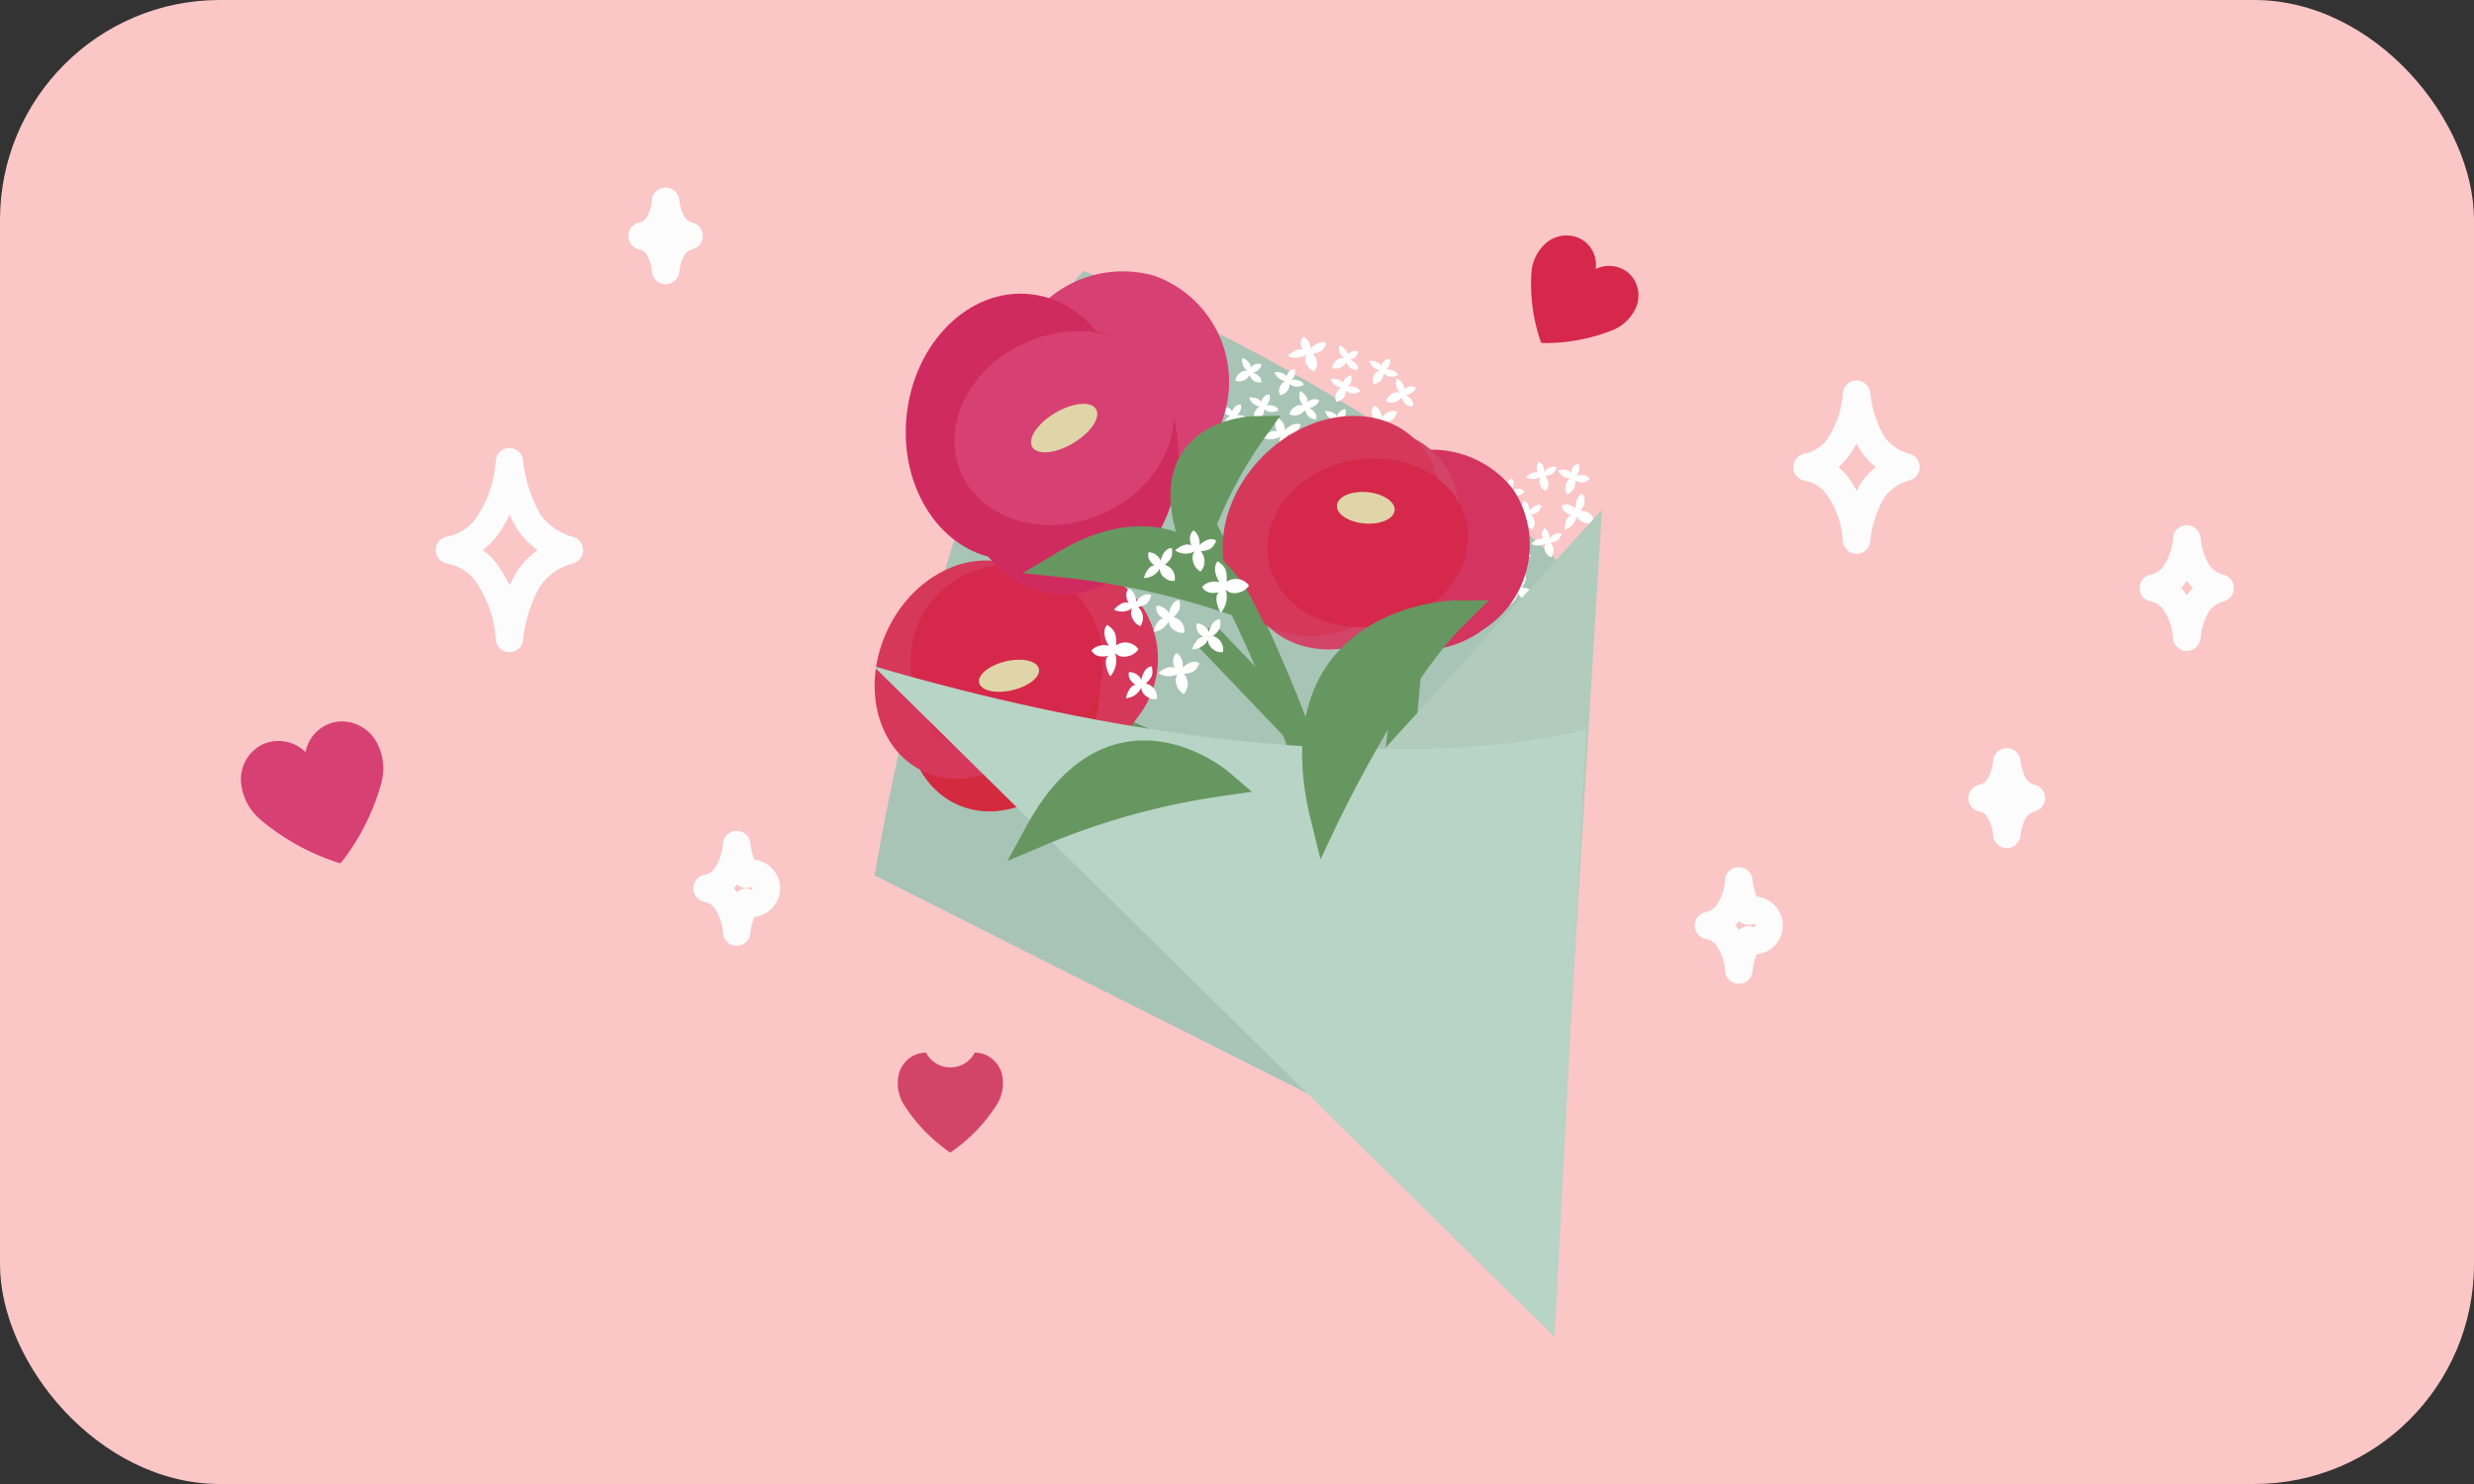 <svg xmlns="http://www.w3.org/2000/svg" width="90" height="54" viewBox="0 0 90 54">
  <rect x="0" y="0" width="90" height="54" fill="#333333" stroke="none"/>
  <g id="thumb04" transform="translate(-507 -330)">
    <rect id="사각형_7" data-name="사각형 7" width="90" height="54" rx="8" transform="translate(507 330)" fill="#fbc6c6"/>
    <g id="그룹_328" data-name="그룹 328" transform="translate(515.764 337.325)">
      <path id="패스_502" data-name="패스 502" d="M2503.686,2756.263a1.121,1.121,0,0,0-.071-.876,1.027,1.027,0,0,0-.312-.36,1.11,1.11,0,0,0-1.116-.083,1.077,1.077,0,0,0-.427-1.022,1.037,1.037,0,0,0-.444-.182,1.151,1.151,0,0,0-.863.2,1.579,1.579,0,0,0-.6,1.1,6.423,6.423,0,0,0,.338,2.556.054.054,0,0,0,.022.032.052.052,0,0,0,.038.01,6.64,6.64,0,0,0,2.565-.474A1.592,1.592,0,0,0,2503.686,2756.263Z" transform="translate(-2452.903 -2752.48)" fill="#d5284b"/>
      <path id="패스_503" data-name="패스 503" d="M2244.958,2844.146a1.459,1.459,0,0,0-.957-.6,1.328,1.328,0,0,0-.609.039,1.385,1.385,0,0,0-.936,1.059,1.409,1.409,0,0,0-1.38-.35,1.328,1.328,0,0,0-.526.308,1.426,1.426,0,0,0-.445,1.023,2,2,0,0,0,.676,1.445,8.378,8.378,0,0,0,2.893,1.606.072.072,0,0,0,.09-.027,8.224,8.224,0,0,0,1.465-2.941A1.993,1.993,0,0,0,2244.958,2844.146Z" transform="translate(-2240.106 -2824.6)" fill="#d74072"/>
      <g id="그룹_327" data-name="그룹 327" transform="translate(23.01 2.518)">
        <path id="패스_504" data-name="패스 504" d="M2368.061,2782.949s2.734-16.69,7.6-22c0,0,12.207,4.907,18.555,11.891-.057,2.333-5.167,20.686-5.167,20.686Z" transform="translate(-2368.019 -2760.938)" fill="#a8c4b6"/>
        <g id="그룹_302" data-name="그룹 302" transform="translate(12.613 2.411)">
          <g id="그룹_289" data-name="그룹 289" transform="translate(2.453)">
            <path id="패스_505" data-name="패스 505" d="M2447.665,2774.539a.7.7,0,0,0,.678-.047.335.335,0,0,0,0,.341.464.464,0,0,0,.285.262.44.44,0,0,0-.061-.631c.292-.072.4-.1.5-.391-.19-.109-.453.063-.573.206a.472.472,0,0,0-.252-.439s-.22.151-.022.5c-.136-.115-.456.078-.561.211Z" transform="translate(-2447.659 -2773.84)" fill="#fff"/>
            <path id="패스_506" data-name="패스 506" d="M2451.087,2776.471a.707.707,0,0,1,.106-.016.227.227,0,0,0-.095-.009c0-.037.026-.039.026-.077-.026.018-.023.052-.054.061a.372.372,0,0,1-.093-.022.134.134,0,0,1,.087.035.329.329,0,0,1-.064.052c.072-.01.09-.06.137.019a.325.325,0,0,1-.043-.05" transform="translate(-2450.351 -2775.897)" fill="#fff"/>
          </g>
          <g id="그룹_290" data-name="그룹 290" transform="translate(1.523 2.969)">
            <path id="패스_507" data-name="패스 507" d="M2442.734,2790.469a.7.7,0,0,0,.678-.047.335.335,0,0,0-.006.342.466.466,0,0,0,.286.26.438.438,0,0,0-.062-.631c.292-.073.4-.1.505-.39-.19-.111-.454.062-.573.2a.471.471,0,0,0-.252-.439s-.22.152-.022.5c-.137-.115-.455.079-.561.21Z" transform="translate(-2442.728 -2789.77)" fill="#fff"/>
            <path id="패스_508" data-name="패스 508" d="M2446.153,2792.406a.589.589,0,0,1,.105-.017.227.227,0,0,0-.095-.01c0-.035.026-.039.027-.077-.027.017-.024.051-.054.061a.434.434,0,0,1-.093-.023.137.137,0,0,1,.087.036.323.323,0,0,1-.064.051c.072-.01.089-.059.137.02a.316.316,0,0,1-.044-.051" transform="translate(-2445.417 -2791.831)" fill="#fff"/>
          </g>
          <g id="그룹_291" data-name="그룹 291" transform="translate(1.966 1.175)">
            <path id="패스_509" data-name="패스 509" d="M2445.086,2780.258a.507.507,0,0,0,.41.328c-.117.025-.161.111-.207.2a.358.358,0,0,0,.005.306.391.391,0,0,0,.342-.407.444.444,0,0,0,.519.031c-.042-.163-.293-.2-.446-.178a.382.382,0,0,0,.121-.393s-.215-.025-.309.285c-.008-.142-.3-.193-.442-.17Z" transform="translate(-2445.079 -2780.144)" fill="#fff"/>
            <path id="패스_510" data-name="패스 510" d="M2447.429,2781.991a.659.659,0,0,1,.07.045.162.162,0,0,0-.048-.054c.023-.021.038-.009.061-.032-.026,0-.045.018-.066.008s-.03-.049-.04-.062a.1.1,0,0,1,.029.066.319.319,0,0,1-.067,0c.046.031.085.011.065.083a.213.213,0,0,1,0-.052" transform="translate(-2446.936 -2781.57)" fill="#fff"/>
          </g>
          <g id="그룹_292" data-name="그룹 292" transform="translate(1.042 2.106)">
            <path id="패스_511" data-name="패스 511" d="M2440.188,2785.25a.508.508,0,0,0,.412.328c-.12.024-.163.112-.208.2a.352.352,0,0,0,.005.3.39.39,0,0,0,.341-.407.444.444,0,0,0,.519.033c-.042-.165-.294-.2-.446-.178a.382.382,0,0,0,.12-.394s-.215-.025-.309.284c-.008-.142-.305-.194-.444-.171Z" transform="translate(-2440.179 -2785.138)" fill="#fff"/>
            <path id="패스_512" data-name="패스 512" d="M2442.539,2786.982a.378.378,0,0,1,.069.046.144.144,0,0,0-.048-.056c.023-.021.038-.009.061-.032-.026,0-.044.018-.065.007s-.031-.049-.04-.062a.094.094,0,0,1,.028.066.321.321,0,0,1-.067,0c.047.031.085.012.065.083a.286.286,0,0,1,.006-.053" transform="translate(-2442.043 -2786.56)" fill="#fff"/>
          </g>
          <g id="그룹_293" data-name="그룹 293" transform="translate(0.556 0.765)">
            <path id="패스_513" data-name="패스 513" d="M2437.864,2777.946a.471.471,0,0,0,.182.478.325.325,0,0,0-.283.082.387.387,0,0,0-.154.273.416.416,0,0,0,.506-.2c.122.193.169.261.429.267.051-.165-.147-.312-.29-.362a.419.419,0,0,0,.308-.293s-.171-.121-.413.109c.066-.128-.161-.31-.291-.353Z" transform="translate(-2437.609 -2777.944)" fill="#fff"/>
            <path id="패스_514" data-name="패스 514" d="M2440.165,2780.2a.379.379,0,0,1,.037.072.147.147,0,0,0-.013-.071c.031-.009.038.009.069,0-.02-.015-.047-.006-.06-.024s0-.057,0-.073a.093.093,0,0,1-.011.071.362.362,0,0,1-.056-.032c.024.049.068.05.013.1a.281.281,0,0,1,.032-.044" transform="translate(-2439.653 -2779.705)" fill="#fff"/>
          </g>
          <g id="그룹_294" data-name="그룹 294" transform="translate(0 2.466)">
            <path id="패스_515" data-name="패스 515" d="M2434.669,2787.14a.5.5,0,0,0,.385.354c-.119.018-.169.1-.22.187a.356.356,0,0,0-.018.305.4.4,0,0,0,.369-.386.44.44,0,0,0,.515.066c-.03-.167-.278-.219-.431-.206a.387.387,0,0,0,.147-.386s-.212-.038-.327.265c0-.141-.289-.212-.429-.2Z" transform="translate(-2434.661 -2787.073)" fill="#fff"/>
            <path id="패스_516" data-name="패스 516" d="M2436.9,2788.834a.5.5,0,0,1,.065.05.147.147,0,0,0-.043-.058c.024-.018.039-.007.063-.028-.025,0-.045.016-.066,0s-.026-.051-.035-.063a.093.093,0,0,1,.023.067.311.311,0,0,1-.065-.006c.043.035.084.017.059.086a.232.232,0,0,1,.009-.052" transform="translate(-2436.431 -2788.428)" fill="#fff"/>
          </g>
          <g id="그룹_295" data-name="그룹 295" transform="translate(2.517 1.971)">
            <path id="패스_517" data-name="패스 517" d="M2448.388,2784.417a.5.5,0,0,0,.118.528.349.349,0,0,0-.309.049.413.413,0,0,0-.2.266.446.446,0,0,0,.561-.146c.1.219.137.3.406.337.078-.165-.107-.348-.247-.42a.451.451,0,0,0,.366-.266s-.161-.15-.449.06c.089-.126-.12-.348-.251-.41Z" transform="translate(-2447.994 -2784.414)" fill="#fff"/>
            <path id="패스_518" data-name="패스 518" d="M2450.968,2787a.471.471,0,0,1,.026.081.153.153,0,0,0,0-.076c.033,0,.038.015.072.008-.017-.018-.048-.011-.06-.034s.009-.058.01-.075a.1.1,0,0,1-.022.074.29.29,0,0,1-.052-.042c.017.055.062.062,0,.111a.341.341,0,0,1,.04-.043" transform="translate(-2450.381 -2786.437)" fill="#fff"/>
          </g>
          <g id="그룹_296" data-name="그룹 296" transform="translate(5.039 2.504)">
            <path id="패스_519" data-name="패스 519" d="M2461.365,2787.974a.706.706,0,0,0,.678-.047.335.335,0,0,0-.005.342.467.467,0,0,0,.285.261.439.439,0,0,0-.061-.63c.292-.073.4-.1.5-.392-.189-.11-.453.064-.572.206a.473.473,0,0,0-.253-.438s-.22.152-.022.5c-.136-.115-.455.078-.56.211Z" transform="translate(-2461.359 -2787.275)" fill="#fff"/>
            <path id="패스_520" data-name="패스 520" d="M2464.782,2789.906a.592.592,0,0,1,.106-.016.209.209,0,0,0-.095-.009c0-.037.026-.039.027-.078-.027.017-.024.052-.054.061a.535.535,0,0,1-.093-.023.129.129,0,0,1,.087.036.446.446,0,0,1-.064.051c.072-.011.09-.059.138.019a.344.344,0,0,1-.045-.051" transform="translate(-2464.047 -2789.332)" fill="#fff"/>
          </g>
          <g id="그룹_297" data-name="그룹 297" transform="translate(4.006 1.42)">
            <path id="패스_521" data-name="패스 521" d="M2455.9,2781.574a.506.506,0,0,0,.41.328c-.117.025-.16.112-.206.2a.358.358,0,0,0,.005.305.391.391,0,0,0,.342-.407.444.444,0,0,0,.519.033c-.041-.165-.294-.2-.445-.179a.383.383,0,0,0,.119-.393s-.215-.026-.308.283c-.009-.141-.305-.193-.444-.169Z" transform="translate(-2455.887 -2781.462)" fill="#fff"/>
            <path id="패스_522" data-name="패스 522" d="M2458.241,2783.306a.493.493,0,0,1,.068.045.156.156,0,0,0-.047-.055c.023-.02.038-.009.062-.032-.025,0-.045.018-.067.008s-.03-.048-.039-.061a.09.09,0,0,1,.028.066.277.277,0,0,1-.067,0c.047.032.086.012.066.083a.2.2,0,0,1,.006-.053" transform="translate(-2457.747 -2782.885)" fill="#fff"/>
          </g>
          <g id="그룹_298" data-name="그룹 298" transform="translate(4.073 0.299)">
            <path id="패스_523" data-name="패스 523" d="M2456.492,2775.448a.474.474,0,0,0,.182.478.322.322,0,0,0-.281.082.381.381,0,0,0-.156.272.418.418,0,0,0,.507-.2c.121.193.169.261.428.267.05-.165-.147-.312-.29-.363a.416.416,0,0,0,.308-.292s-.172-.121-.413.109c.066-.128-.161-.31-.293-.353Z" transform="translate(-2456.237 -2775.445)" fill="#fff"/>
            <path id="패스_524" data-name="패스 524" d="M2458.795,2777.7a.417.417,0,0,1,.035.072.138.138,0,0,0-.012-.07c.031-.007.038.01.069,0-.019-.014-.047,0-.061-.023a.361.361,0,0,1,0-.073.094.094,0,0,1-.011.072.326.326,0,0,1-.056-.032c.023.049.068.05.013.1a.252.252,0,0,1,.033-.044" transform="translate(-2458.282 -2777.206)" fill="#fff"/>
          </g>
          <g id="그룹_299" data-name="그룹 299" transform="translate(5.422 0.806)">
            <path id="패스_525" data-name="패스 525" d="M2463.393,2778.234a.5.5,0,0,0,.386.353.313.313,0,0,0-.221.187.355.355,0,0,0-.016.306.394.394,0,0,0,.369-.385.44.44,0,0,0,.514.066c-.029-.167-.278-.22-.431-.207a.384.384,0,0,0,.146-.385s-.212-.039-.327.265c0-.141-.289-.212-.429-.2Z" transform="translate(-2463.385 -2778.167)" fill="#fff"/>
            <path id="패스_526" data-name="패스 526" d="M2465.627,2779.924a.407.407,0,0,1,.065.051.144.144,0,0,0-.043-.059c.024-.019.039-.006.063-.027-.026-.006-.045.014-.067,0s-.026-.051-.035-.065a.1.1,0,0,1,.023.068.253.253,0,0,1-.065-.007c.043.035.084.017.059.087a.176.176,0,0,1,.009-.053" transform="translate(-2465.156 -2779.518)" fill="#fff"/>
          </g>
          <g id="그룹_300" data-name="그룹 300" transform="translate(3.811 2.639)">
            <path id="패스_527" data-name="패스 527" d="M2454.859,2788.07a.5.5,0,0,0,.385.354.309.309,0,0,0-.22.188.36.36,0,0,0-.017.306.394.394,0,0,0,.369-.386.441.441,0,0,0,.514.066c-.028-.167-.277-.219-.43-.207a.389.389,0,0,0,.147-.386s-.212-.039-.328.265c0-.142-.289-.213-.429-.2Z" transform="translate(-2454.852 -2788.002)" fill="#fff"/>
            <path id="패스_528" data-name="패스 528" d="M2457.089,2789.762a.538.538,0,0,1,.066.051.164.164,0,0,0-.044-.059c.025-.019.038-.006.064-.027-.025-.006-.046.016-.067,0s-.026-.051-.034-.064a.1.1,0,0,1,.023.068.316.316,0,0,1-.066-.007c.044.034.083.017.059.087a.335.335,0,0,1,.009-.052" transform="translate(-2456.619 -2789.356)" fill="#fff"/>
          </g>
          <g id="그룹_301" data-name="그룹 301" transform="translate(6.033 1.505)">
            <path id="패스_529" data-name="패스 529" d="M2467.02,2781.918a.5.5,0,0,0,.118.528.342.342,0,0,0-.308.049.41.41,0,0,0-.2.266.442.442,0,0,0,.559-.146c.1.218.138.3.407.337.079-.165-.106-.346-.247-.419a.452.452,0,0,0,.367-.267s-.161-.15-.449.06c.089-.126-.121-.348-.251-.41Z" transform="translate(-2466.626 -2781.915)" fill="#fff"/>
            <path id="패스_530" data-name="패스 530" d="M2469.6,2784.5a.414.414,0,0,1,.027.08.167.167,0,0,0,0-.076c.033,0,.038.015.073.009-.019-.019-.05-.011-.061-.034s.008-.059.009-.076a.1.1,0,0,1-.021.074.3.3,0,0,1-.054-.041c.017.054.063.061,0,.11a.253.253,0,0,1,.04-.042" transform="translate(-2469.009 -2783.937)" fill="#fff"/>
          </g>
        </g>
        <g id="그룹_316" data-name="그룹 316" transform="translate(20.414 6.954)">
          <g id="그룹_303" data-name="그룹 303" transform="translate(1.019 1.22)">
            <path id="패스_531" data-name="패스 531" d="M2481.488,2814.639a.688.688,0,0,0,.443-.508c.025.143.134.192.243.243a.476.476,0,0,0,.389-.016.448.448,0,0,0-.5-.4c.153-.255.2-.351.074-.63-.212.057-.273.362-.255.547a.483.483,0,0,0-.494-.132s-.046.261.342.365c-.179.015-.264.375-.243.542Z" transform="translate(-2481.388 -2813.328)" fill="#fff"/>
            <path id="패스_532" data-name="패스 532" d="M2483.63,2816.719a.691.691,0,0,1,.063-.086.229.229,0,0,0-.073.061c-.025-.028-.009-.046-.037-.073-.006.031.021.053.005.081s-.064.038-.081.05a.129.129,0,0,1,.086-.036.3.3,0,0,1-.008.081c.043-.058.021-.105.11-.083a.313.313,0,0,1-.067,0" transform="translate(-2483.107 -2816.007)" fill="#fff"/>
          </g>
          <g id="그룹_304" data-name="그룹 304" transform="translate(2.5 3.963)">
            <path id="패스_533" data-name="패스 533" d="M2489.335,2829.359a.69.69,0,0,0,.443-.51c.024.142.132.192.242.246a.482.482,0,0,0,.39-.017.447.447,0,0,0-.5-.4c.153-.256.2-.351.074-.63-.213.056-.275.362-.256.546a.483.483,0,0,0-.494-.132s-.045.262.343.365c-.18.015-.264.375-.244.542Z" transform="translate(-2489.235 -2828.047)" fill="#fff"/>
            <path id="패스_534" data-name="패스 534" d="M2491.479,2831.436a.549.549,0,0,1,.062-.084.21.21,0,0,0-.074.059c-.025-.027-.009-.045-.037-.073-.006.031.021.053.006.081s-.064.037-.081.049a.133.133,0,0,1,.086-.036.435.435,0,0,1-.007.081c.042-.058.019-.1.11-.083a.275.275,0,0,1-.068,0" transform="translate(-2490.955 -2830.725)" fill="#fff"/>
          </g>
          <g id="그룹_305" data-name="그룹 305" transform="translate(1.196 2.686)">
            <path id="패스_535" data-name="패스 535" d="M2482.333,2821.8a.514.514,0,0,0,.526-.057.3.3,0,0,0,0,.286.364.364,0,0,0,.224.212.388.388,0,0,0-.053-.527c.224-.069.306-.1.388-.341-.147-.086-.352.064-.442.188a.385.385,0,0,0-.2-.362s-.169.133-.013.417c-.107-.094-.352.078-.433.191Z" transform="translate(-2482.33 -2821.196)" fill="#fff"/>
            <path id="패스_536" data-name="패스 536" d="M2484.974,2823.372a.545.545,0,0,1,.081-.017.182.182,0,0,0-.073-.005c0-.03.02-.032.02-.065-.021.016-.018.045-.042.052s-.055-.013-.073-.016a.09.09,0,0,1,.067.027.273.273,0,0,1-.047.045c.054-.01.068-.051.105.013a.333.333,0,0,1-.034-.041" transform="translate(-2484.406 -2822.895)" fill="#fff"/>
          </g>
          <g id="그룹_306" data-name="그룹 306" transform="translate(1.214 3.988)">
            <path id="패스_537" data-name="패스 537" d="M2482.429,2828.784a.514.514,0,0,0,.526-.058.3.3,0,0,0,0,.286.359.359,0,0,0,.223.211.386.386,0,0,0-.052-.526c.226-.068.306-.1.388-.341-.147-.086-.351.064-.442.187a.384.384,0,0,0-.2-.361s-.17.132-.014.416c-.108-.093-.354.078-.435.192Z" transform="translate(-2482.424 -2828.183)" fill="#fff"/>
            <path id="패스_538" data-name="패스 538" d="M2485.079,2830.365a.4.4,0,0,1,.082-.016.16.16,0,0,0-.073-.005c0-.03.02-.033.02-.065-.02.015-.018.043-.041.051s-.055-.013-.072-.016a.1.1,0,0,1,.068.027.418.418,0,0,1-.049.045c.054-.011.068-.052.105.012a.307.307,0,0,1-.034-.042" transform="translate(-2484.509 -2829.888)" fill="#fff"/>
          </g>
          <g id="그룹_307" data-name="그룹 307" transform="translate(0 3.415)">
            <path id="패스_539" data-name="패스 539" d="M2476,2825.429a.484.484,0,0,0,.471.209.318.318,0,0,0-.139.256.381.381,0,0,0,.087.3.407.407,0,0,0,.21-.5c.224.05.307.065.493-.114-.082-.151-.327-.116-.464-.051a.413.413,0,0,0,.006-.423s-.208.035-.213.367c-.045-.137-.336-.1-.459-.044Z" transform="translate(-2475.992 -2825.109)" fill="#fff"/>
            <path id="패스_540" data-name="패스 540" d="M2478.59,2827.346a.382.382,0,0,1,.078.026.138.138,0,0,0-.06-.041c.016-.028.033-.021.049-.048-.025,0-.038.03-.06.024s-.041-.039-.053-.049a.1.1,0,0,1,.044.058.348.348,0,0,1-.064.017c.053.017.085-.012.084.063a.33.33,0,0,1-.009-.054" transform="translate(-2478.045 -2826.857)" fill="#fff"/>
          </g>
          <g id="그룹_308" data-name="그룹 308" transform="translate(0.708 4.971)">
            <path id="패스_541" data-name="패스 541" d="M2479.749,2834.028a.505.505,0,0,0,.525-.021.3.3,0,0,0-.02.286.357.357,0,0,0,.208.227.39.39,0,0,0-.017-.53c.229-.053.311-.076.41-.315-.142-.1-.354.041-.452.157a.388.388,0,0,0-.174-.374s-.177.122-.041.416c-.1-.1-.356.053-.443.162Z" transform="translate(-2479.744 -2833.457)" fill="#fff"/>
            <path id="패스_542" data-name="패스 542" d="M2482.436,2835.689a.383.383,0,0,1,.083-.01.154.154,0,0,0-.072-.011c0-.03.022-.032.024-.064-.021.014-.021.043-.044.049s-.055-.017-.071-.021a.1.1,0,0,1,.064.031.273.273,0,0,1-.051.042c.056-.007.072-.048.1.02a.282.282,0,0,1-.031-.044" transform="translate(-2481.862 -2835.203)" fill="#fff"/>
          </g>
          <g id="그룹_309" data-name="그룹 309" transform="translate(2.344 2.871)">
            <path id="패스_543" data-name="패스 543" d="M2488.419,2822.428a.512.512,0,0,0,.463.289c-.117.046-.147.147-.182.25a.409.409,0,0,0,.048.329.434.434,0,0,0,.289-.5.429.429,0,0,0,.53-.047c-.065-.171-.326-.17-.478-.122a.439.439,0,0,0,.066-.444s-.222.007-.272.357c-.028-.151-.334-.16-.472-.112Z" transform="translate(-2488.412 -2822.187)" fill="#fff"/>
            <path id="패스_544" data-name="패스 544" d="M2491.009,2824.422a.477.477,0,0,1,.077.038.148.148,0,0,0-.056-.052c.02-.026.037-.016.057-.044-.025,0-.042.026-.066.019s-.035-.048-.048-.061a.107.107,0,0,1,.037.068.264.264,0,0,1-.067.007c.051.028.087,0,.078.08a.224.224,0,0,1,0-.058" transform="translate(-2490.465 -2823.924)" fill="#fff"/>
          </g>
          <g id="그룹_310" data-name="그룹 310" transform="translate(4.64 1.169)">
            <path id="패스_545" data-name="패스 545" d="M2500.674,2814.366a.692.692,0,0,0,.444-.509c.025.143.132.192.242.244a.478.478,0,0,0,.389-.016.447.447,0,0,0-.5-.4c.154-.256.2-.351.074-.63-.212.055-.273.363-.255.547a.481.481,0,0,0-.493-.132s-.047.261.342.364c-.179.014-.265.376-.243.542Z" transform="translate(-2500.576 -2813.055)" fill="#fff"/>
            <path id="패스_546" data-name="패스 546" d="M2502.812,2816.441a.571.571,0,0,1,.063-.085.223.223,0,0,0-.073.06c-.025-.027-.009-.046-.036-.073-.007.032.02.054.005.082a.585.585,0,0,1-.082.048.131.131,0,0,1,.086-.036.309.309,0,0,1-.007.081c.043-.058.021-.1.11-.083a.277.277,0,0,1-.068,0" transform="translate(-2502.29 -2815.729)" fill="#fff"/>
          </g>
          <g id="그룹_311" data-name="그룹 311" transform="translate(2.808 1.427)">
            <path id="패스_547" data-name="패스 547" d="M2490.875,2815.041a.513.513,0,0,0,.524-.057.3.3,0,0,0,0,.286.36.36,0,0,0,.223.211.387.387,0,0,0-.052-.527c.225-.068.305-.1.388-.34-.147-.087-.351.065-.441.186a.386.386,0,0,0-.2-.359s-.17.132-.013.416c-.107-.094-.354.077-.433.191Z" transform="translate(-2490.871 -2814.441)" fill="#fff"/>
            <path id="패스_548" data-name="패스 548" d="M2493.518,2816.615a.356.356,0,0,1,.08-.016.157.157,0,0,0-.073-.006c0-.03.021-.032.02-.065-.02.015-.018.044-.042.052s-.056-.013-.072-.015a.1.1,0,0,1,.068.027.3.3,0,0,1-.05.045c.056-.01.069-.052.106.012a.245.245,0,0,1-.034-.042" transform="translate(-2492.948 -2816.139)" fill="#fff"/>
          </g>
          <g id="그룹_312" data-name="그룹 312" transform="translate(2.14 0.621)">
            <path id="패스_549" data-name="패스 549" d="M2487.334,2810.435a.487.487,0,0,0,.473.209.313.313,0,0,0-.138.256.376.376,0,0,0,.086.3.409.409,0,0,0,.21-.5.415.415,0,0,0,.494-.113c-.083-.151-.328-.116-.465-.052a.413.413,0,0,0,.007-.422s-.209.036-.212.367c-.046-.136-.337-.106-.461-.043Z" transform="translate(-2487.327 -2810.115)" fill="#fff"/>
            <path id="패스_550" data-name="패스 550" d="M2489.933,2812.354a.382.382,0,0,1,.077.026.146.146,0,0,0-.06-.041c.017-.028.033-.021.049-.049-.024,0-.037.03-.061.025s-.041-.04-.053-.05a.092.092,0,0,1,.043.058.232.232,0,0,1-.062.016c.051.018.083-.013.083.063a.367.367,0,0,1-.008-.054" transform="translate(-2489.387 -2811.865)" fill="#fff"/>
          </g>
          <g id="그룹_313" data-name="그룹 313" transform="translate(3.33)">
            <path id="패스_551" data-name="패스 551" d="M2493.638,2807.353a.508.508,0,0,0,.525-.021.3.3,0,0,0-.021.286.357.357,0,0,0,.208.226.389.389,0,0,0-.017-.53c.229-.052.311-.075.409-.314-.141-.1-.353.04-.452.156a.388.388,0,0,0-.173-.374s-.178.121-.041.416c-.1-.1-.356.053-.443.162Z" transform="translate(-2493.634 -2806.781)" fill="#fff"/>
            <path id="패스_552" data-name="패스 552" d="M2496.322,2809.016a.359.359,0,0,1,.082-.01.148.148,0,0,0-.073-.011c0-.031.023-.032.025-.064-.022.014-.021.042-.045.049s-.056-.018-.071-.021a.1.1,0,0,1,.066.031.325.325,0,0,1-.05.042c.054-.006.071-.047.1.019a.2.2,0,0,1-.031-.043" transform="translate(-2495.748 -2808.53)" fill="#fff"/>
          </g>
          <g id="그룹_314" data-name="그룹 314" transform="translate(3.514 2.42)">
            <path id="패스_553" data-name="패스 553" d="M2494.615,2820.339a.509.509,0,0,0,.526-.022.3.3,0,0,0-.021.287.369.369,0,0,0,.208.226.388.388,0,0,0-.018-.53c.229-.052.312-.076.409-.315-.14-.1-.353.041-.451.157a.389.389,0,0,0-.174-.375s-.177.122-.041.416c-.1-.1-.357.054-.444.162Z" transform="translate(-2494.61 -2819.767)" fill="#fff"/>
            <path id="패스_554" data-name="패스 554" d="M2497.3,2822a.749.749,0,0,1,.083-.011.162.162,0,0,0-.074-.009c0-.031.023-.032.025-.064-.021.015-.021.043-.045.049s-.055-.017-.07-.02a.1.1,0,0,1,.064.031.27.27,0,0,1-.051.042c.056-.006.071-.046.1.019a.213.213,0,0,1-.031-.042" transform="translate(-2496.731 -2821.517)" fill="#fff"/>
          </g>
          <g id="그룹_315" data-name="그룹 315" transform="translate(4.484 0.077)">
            <path id="패스_555" data-name="패스 555" d="M2499.757,2807.435a.507.507,0,0,0,.463.288.331.331,0,0,0-.181.251.4.4,0,0,0,.048.329.434.434,0,0,0,.288-.5.429.429,0,0,0,.529-.048c-.064-.172-.325-.17-.477-.122a.443.443,0,0,0,.067-.445s-.222.007-.273.356c-.029-.151-.334-.159-.472-.112Z" transform="translate(-2499.748 -2807.193)" fill="#fff"/>
            <path id="패스_556" data-name="패스 556" d="M2502.342,2809.43a.423.423,0,0,1,.076.037.177.177,0,0,0-.057-.051c.02-.026.037-.016.057-.045-.027,0-.042.027-.067.019s-.036-.048-.048-.061a.1.1,0,0,1,.037.068.362.362,0,0,1-.068.009c.052.025.089,0,.079.078a.254.254,0,0,1,0-.057" transform="translate(-2501.797 -2808.931)" fill="#fff"/>
          </g>
        </g>
        <path id="패스_557" data-name="패스 557" d="M2409.3,2867.71s6.317,2.331,7.575,4.767" transform="translate(-2401.472 -2851.407)" fill="none" stroke="#679760" stroke-miterlimit="10" stroke-width="1"/>
        <path id="패스_558" data-name="패스 558" d="M2421.547,2805.716s7.031,11.356,7.032,18.689" transform="translate(-2411.409 -2799.637)" fill="none" stroke="#679760" stroke-miterlimit="10" stroke-width="1"/>
        <path id="패스_559" data-name="패스 559" d="M2467.272,2834.949s-.209,6.482-1.071,9.356" transform="translate(-2447.635 -2823.957)" fill="none" stroke="#679760" stroke-miterlimit="10" stroke-width="1"/>
        <line id="선_2" data-name="선 2" x2="3.516" y2="3.678" transform="translate(12.024 13.184)" fill="none" stroke="#679760" stroke-miterlimit="10" stroke-width="1"/>
        <path id="패스_560" data-name="패스 560" d="M2386.686,2834.174a3.434,3.434,0,0,0,.594,4.854,3.534,3.534,0,0,0,4.857-.941,3.433,3.433,0,0,0-.593-4.854A3.535,3.535,0,0,0,2386.686,2834.174Z" transform="translate(-2382.532 -2821.823)" fill="#d6385b"/>
        <path id="패스_561" data-name="패스 561" d="M2374.8,2841.911c-.914,2.063-.271,4.334,1.435,5.07s3.828-.342,4.74-2.406.271-4.332-1.434-5.067S2375.709,2839.847,2374.8,2841.911Z" transform="translate(-2373.145 -2827.53)" fill="#d42a3f"/>
        <path id="패스_562" data-name="패스 562" d="M2368.487,2833.973c-.914,2.064-.272,4.334,1.434,5.069s3.829-.341,4.742-2.405.27-4.334-1.434-5.069S2369.4,2831.91,2368.487,2833.973Z" transform="translate(-2368.027 -2820.782)" fill="#d6385b"/>
        <path id="패스_563" data-name="패스 563" d="M2375.777,2843.089a3.5,3.5,0,1,1,3.776,2.425A3.184,3.184,0,0,1,2375.777,2843.089Z" transform="translate(-2374.264 -2827.819)" fill="#d5284b"/>
        <path id="패스_564" data-name="패스 564" d="M2388.188,2852.933c-.07-.288.359-.637.958-.781s1.143-.023,1.214.266-.359.638-.959.78S2388.259,2853.221,2388.188,2852.933Z" transform="translate(-2384.341 -2837.928)" fill="#dfd5a8"/>
        <path id="패스_565" data-name="패스 565" d="M2393.722,2763.9a4.1,4.1,0,0,0,2.453,5.284,4.177,4.177,0,0,0,5.155-2.8,4.1,4.1,0,0,0-2.452-5.283A4.177,4.177,0,0,0,2393.722,2763.9Z" transform="translate(-2388.647 -2760.905)" fill="#d74072"/>
        <path id="패스_566" data-name="패스 566" d="M2384.107,2776.565c-.277,2.664,1.283,5,3.485,5.229s4.21-1.757,4.485-4.421-1.282-5-3.484-5.226S2384.384,2773.9,2384.107,2776.565Z" transform="translate(-2381.01 -2770.038)" fill="#cf2b60"/>
        <path id="패스_567" data-name="패스 567" d="M2374.092,2769.865c-.278,2.663,1.282,5,3.483,5.227s4.209-1.756,4.488-4.42-1.284-5-3.485-5.226S2374.368,2767.2,2374.092,2769.865Z" transform="translate(-2372.885 -2764.586)" fill="#cf2b60"/>
        <path id="패스_568" data-name="패스 568" d="M2383.719,2777.965c-.8-1.708.219-3.852,2.272-4.787s4.367-.312,5.165,1.4-.219,3.85-2.273,4.787S2384.517,2779.674,2383.719,2777.965Z" transform="translate(-2380.5 -2770.537)" fill="#d74072"/>
        <path id="패스_569" data-name="패스 569" d="M2398.253,2788.511c-.186-.3.183-.857.822-1.239s1.307-.449,1.493-.148-.183.857-.823,1.24S2398.439,2788.813,2398.253,2788.511Z" transform="translate(-2392.473 -2782.084)" fill="#dfd5a8"/>
        <path id="패스_570" data-name="패스 570" d="M2456.125,2796.738a3.657,3.657,0,0,0-1.062,5.1,3.765,3.765,0,0,0,5.227.671,3.657,3.657,0,0,0,1.063-5.1A3.765,3.765,0,0,0,2456.125,2796.738Z" transform="translate(-2438.089 -2789.456)" fill="#d43460"/>
        <path id="패스_571" data-name="패스 571" d="M2440.128,2801.073c-1.629,1.778-1.757,4.285-.288,5.6s3.983.933,5.612-.847,1.756-4.284.287-5.6S2441.758,2799.293,2440.128,2801.073Z" transform="translate(-2425.419 -2793.666)" fill="#d24468"/>
        <path id="패스_572" data-name="패스 572" d="M2436.441,2790.925c-1.63,1.779-1.758,4.285-.288,5.6s3.983.934,5.612-.846,1.757-4.285.287-5.6S2438.071,2789.146,2436.441,2790.925Z" transform="translate(-2422.427 -2784.006)" fill="#d6385b"/>
        <path id="패스_573" data-name="패스 573" d="M2443.811,2801.4c-.337-1.652,1-3.311,2.986-3.7s3.87.624,4.207,2.276-1,3.31-2.988,3.7S2444.147,2803.055,2443.811,2801.4Z" transform="translate(-2429.429 -2790.781)" fill="#d5284b"/>
        <path id="패스_574" data-name="패스 574" d="M2457.157,2813.262c.028-.315.52-.529,1.1-.479s1.026.346,1,.661-.521.529-1.1.479S2457.13,2813.577,2457.157,2813.262Z" transform="translate(-2440.297 -2804.718)" fill="#dfd5a8"/>
        <path id="패스_575" data-name="패스 575" d="M2446.771,2825.932l-1.2,19.673-13.1-3.927Z" transform="translate(-2420.268 -2817.232)" fill="#b1ccbd"/>
        <path id="패스_576" data-name="패스 576" d="M2367.837,2878.5l24.777,24.41,1.152-22.1S2384.9,2883.485,2367.837,2878.5Z" transform="translate(-2367.837 -2864.105)" fill="#b7d4c6"/>
        <path id="패스_577" data-name="패스 577" d="M2399.624,2877.975a26.532,26.532,0,0,1,6.605-1.835S2402.4,2872.874,2399.624,2877.975Z" transform="translate(-2393.624 -2857.509)" fill="#679760" stroke="#679760" stroke-miterlimit="10" stroke-width="1"/>
        <path id="패스_578" data-name="패스 578" d="M2453.423,2851.507s2.443-5.158,4.76-7.444C2458.182,2844.063,2451.609,2844.2,2453.423,2851.507Z" transform="translate(-2437.012 -2831.562)" fill="#679760" stroke="#679760" stroke-miterlimit="10" stroke-width="1"/>
        <path id="패스_579" data-name="패스 579" d="M2428.115,2802.942a16.016,16.016,0,0,1,2.126-4.179S2426.541,2798.855,2428.115,2802.942Z" transform="translate(-2416.421 -2792.96)" fill="#679760" stroke="#679760" stroke-miterlimit="10" stroke-width="1"/>
        <path id="패스_580" data-name="패스 580" d="M2404.786,2825.241a28.389,28.389,0,0,1,6.306,1.424S2409.107,2822.663,2404.786,2825.241Z" transform="translate(-2397.812 -2814.567)" fill="#679760" stroke="#679760" stroke-miterlimit="10" stroke-width="1"/>
        <g id="그룹_326" data-name="그룹 326" transform="translate(7.935 9.456)">
          <g id="그룹_317" data-name="그룹 317" transform="translate(0 3.436)">
            <path id="패스_581" data-name="패스 581" d="M2410.557,2843.633a.875.875,0,0,0,.17-.846.443.443,0,0,0,.427.122.6.6,0,0,0,.425-.26.581.581,0,0,0-.813-.139c.008-.382,0-.521-.32-.751-.2.2-.074.575.063.771a.619.619,0,0,0-.637.16s.116.321.617.195c-.192.128-.057.585.074.758Z" transform="translate(-2409.874 -2841.759)" fill="#fff"/>
            <path id="패스_582" data-name="패스 582" d="M2413.467,2846.208a.739.739,0,0,1,.015-.135.281.281,0,0,0-.043.112c-.045-.016-.04-.045-.088-.059.013.039.058.047.059.087,0,.022-.048.082-.059.106a.159.159,0,0,1,.073-.094.43.43,0,0,1,.043.1c.011-.092-.044-.13.07-.161a.389.389,0,0,1-.078.036" transform="translate(-2412.694 -2845.27)" fill="#fff"/>
          </g>
          <g id="그룹_318" data-name="그룹 318" transform="translate(1.257 4.951)">
            <path id="패스_583" data-name="패스 583" d="M2416.533,2851.042a.653.653,0,0,0,.552-.392.394.394,0,0,0,.181.321.472.472,0,0,0,.385.1.5.5,0,0,0-.4-.557c.208-.217.281-.3.217-.624-.22,0-.352.291-.376.486a.5.5,0,0,0-.452-.282s-.1.255.252.475c-.18-.038-.346.307-.363.484Z" transform="translate(-2416.533 -2849.888)" fill="#fff"/>
            <path id="패스_584" data-name="패스 584" d="M2418.917,2852.942a.743.743,0,0,1,.08-.07.2.2,0,0,0-.085.04c-.018-.034,0-.049-.02-.085-.014.03.008.061-.012.084s-.071.02-.091.027a.124.124,0,0,1,.093-.012.406.406,0,0,1-.025.081c.055-.046.043-.1.126-.052a.39.39,0,0,1-.065-.024" transform="translate(-2418.363 -2852.279)" fill="#fff"/>
          </g>
          <g id="그룹_319" data-name="그룹 319" transform="translate(2.429 4.461)">
            <path id="패스_585" data-name="패스 585" d="M2422.748,2847.988a.662.662,0,0,0,.7.035.429.429,0,0,0-.043.393.534.534,0,0,0,.264.34.555.555,0,0,0,.006-.735c.308-.046.418-.067.563-.383-.182-.151-.474.012-.612.16a.57.57,0,0,0-.21-.539s-.244.146-.077.569c-.128-.151-.477.03-.6.169Z" transform="translate(-2422.742 -2847.259)" fill="#fff"/>
            <path id="패스_586" data-name="패스 586" d="M2426.373,2850.429a.657.657,0,0,1,.11-.006.2.2,0,0,0-.1-.022c.007-.042.032-.041.036-.085-.029.016-.03.055-.062.062s-.071-.031-.092-.038a.141.141,0,0,1,.084.052.34.34,0,0,1-.07.051c.074,0,.1-.056.138.04a.4.4,0,0,1-.04-.064" transform="translate(-2425.604 -2849.746)" fill="#fff"/>
          </g>
          <g id="그룹_320" data-name="그룹 320" transform="translate(4.021 1.123)">
            <path id="패스_587" data-name="패스 587" d="M2431.861,2831.223a.873.873,0,0,0,.172-.846.444.444,0,0,0,.427.122.6.6,0,0,0,.425-.261.583.583,0,0,0-.812-.138c.009-.382,0-.52-.319-.75-.2.194-.074.576.063.769a.619.619,0,0,0-.636.16s.115.321.616.195c-.192.129-.057.585.074.758Z" transform="translate(-2431.179 -2829.35)" fill="#fff"/>
            <path id="패스_588" data-name="패스 588" d="M2434.765,2833.793a.8.8,0,0,1,.016-.134.255.255,0,0,0-.044.113c-.045-.015-.041-.046-.087-.059.011.038.056.047.057.086,0,.023-.048.083-.06.106a.169.169,0,0,1,.074-.094.452.452,0,0,1,.043.095c.012-.09-.044-.13.07-.16a.361.361,0,0,1-.078.035" transform="translate(-2433.993 -2832.856)" fill="#fff"/>
          </g>
          <g id="그룹_321" data-name="그룹 321" transform="translate(2.257 2.536)">
            <path id="패스_589" data-name="패스 589" d="M2421.834,2838.084a.646.646,0,0,0,.549-.391.4.4,0,0,0,.182.321.473.473,0,0,0,.385.1.5.5,0,0,0-.394-.557c.209-.217.279-.3.217-.624-.22-.005-.352.292-.375.485a.506.506,0,0,0-.453-.28s-.105.255.252.475c-.18-.037-.346.308-.363.484Z" transform="translate(-2421.834 -2836.931)" fill="#fff"/>
            <path id="패스_590" data-name="패스 590" d="M2424.213,2839.984a.647.647,0,0,1,.08-.069.2.2,0,0,0-.085.039c-.018-.035,0-.049-.02-.086-.012.03.008.06-.013.084s-.071.02-.091.027a.125.125,0,0,1,.093-.012.385.385,0,0,1-.026.081c.055-.045.045-.1.127-.051a.369.369,0,0,1-.064-.026" transform="translate(-2423.66 -2839.321)" fill="#fff"/>
          </g>
          <g id="그룹_322" data-name="그룹 322" transform="translate(0.812 2.116)">
            <path id="패스_591" data-name="패스 591" d="M2414.183,2835.448a.626.626,0,0,0,.662-.06.4.4,0,0,0,.008.373.5.5,0,0,0,.288.282.522.522,0,0,0-.083-.688c.282-.082.385-.119.48-.434-.189-.118-.441.074-.553.231a.534.534,0,0,0-.263-.477s-.211.169,0,.544c-.138-.126-.445.091-.543.237Z" transform="translate(-2414.177 -2834.676)" fill="#fff"/>
            <path id="패스_592" data-name="패스 592" d="M2417.5,2837.545a.554.554,0,0,1,.1-.019.186.186,0,0,0-.093-.01c0-.039.025-.042.024-.084-.025.019-.022.056-.051.066s-.071-.019-.092-.024a.131.131,0,0,1,.087.038.354.354,0,0,1-.06.057c.069-.012.086-.066.134.02a.359.359,0,0,1-.045-.055" transform="translate(-2416.783 -2836.919)" fill="#fff"/>
          </g>
          <g id="그룹_323" data-name="그룹 323" transform="translate(1.909 0.648)">
            <path id="패스_593" data-name="패스 593" d="M2419.99,2827.888a.65.65,0,0,0,.575-.351.394.394,0,0,0,.159.333.468.468,0,0,0,.377.123.5.5,0,0,0-.357-.583c.223-.2.3-.278.257-.606-.22-.021-.37.265-.407.457a.5.5,0,0,0-.433-.311s-.121.245.219.49c-.176-.05-.364.282-.393.458Z" transform="translate(-2419.989 -2826.804)" fill="#fff"/>
            <path id="패스_594" data-name="패스 594" d="M2422.54,2829.7a.47.47,0,0,1,.084-.063.173.173,0,0,0-.087.033c-.016-.036,0-.051-.014-.087-.015.03,0,.061-.019.083s-.073.014-.092.021a.125.125,0,0,1,.093-.006.367.367,0,0,1-.031.079c.057-.042.051-.1.129-.042a.346.346,0,0,1-.062-.029" transform="translate(-2421.955 -2829.067)" fill="#fff"/>
          </g>
          <g id="그룹_324" data-name="그룹 324" transform="translate(3.663 3.242)">
            <path id="패스_595" data-name="패스 595" d="M2429.281,2841.808a.647.647,0,0,0,.575-.351.39.39,0,0,0,.16.332.474.474,0,0,0,.377.124.5.5,0,0,0-.358-.583c.222-.2.3-.28.256-.607-.219-.021-.37.265-.406.457a.508.508,0,0,0-.434-.312s-.12.248.219.491c-.176-.05-.364.282-.392.457Z" transform="translate(-2429.279 -2840.723)" fill="#fff"/>
            <path id="패스_596" data-name="패스 596" d="M2431.829,2843.62a.8.8,0,0,1,.086-.064.235.235,0,0,0-.089.034c-.015-.036.006-.049-.013-.086-.015.029,0,.061-.018.082s-.073.015-.093.021a.126.126,0,0,1,.093-.006.349.349,0,0,1-.031.079c.058-.042.051-.1.13-.042a.3.3,0,0,1-.063-.029" transform="translate(-2431.244 -2842.985)" fill="#fff"/>
          </g>
          <g id="그룹_325" data-name="그룹 325" transform="translate(3.038)">
            <path id="패스_597" data-name="패스 597" d="M2425.978,2824.054a.66.66,0,0,0,.7.034.432.432,0,0,0-.043.394.525.525,0,0,0,.265.339.552.552,0,0,0,.006-.734c.308-.044.419-.068.563-.383-.182-.152-.473.013-.612.16a.571.571,0,0,0-.21-.539s-.243.146-.078.569c-.127-.152-.476.029-.6.168Z" transform="translate(-2425.971 -2823.324)" fill="#fff"/>
            <path id="패스_598" data-name="패스 598" d="M2429.6,2826.487a.62.62,0,0,1,.11-.006.226.226,0,0,0-.1-.022c.006-.041.031-.041.035-.086-.029.018-.03.056-.062.063s-.072-.031-.093-.038a.133.133,0,0,1,.086.051.383.383,0,0,1-.07.053c.073,0,.1-.057.137.04a.42.42,0,0,1-.038-.064" transform="translate(-2428.829 -2825.804)" fill="#fff"/>
          </g>
        </g>
      </g>
      <path id="패스_600" data-name="패스 600" d="M2564.746,2736.095a4.589,4.589,0,0,0,.579,1.8,2.164,2.164,0,0,0,1.221.854,2.143,2.143,0,0,0-1.221.854,4.531,4.531,0,0,0-.579,1.8,3.76,3.76,0,0,0-.58-1.8,1.754,1.754,0,0,0-1.22-.854,1.806,1.806,0,0,0,1.22-.854A3.867,3.867,0,0,0,2564.746,2736.095Z" transform="translate(-2505.972 -2729.076)" fill="none" stroke="#fcfcfc" stroke-linejoin="round" stroke-width="1"/>
      <path id="패스_601" data-name="패스 601" d="M2612.723,2789.87a3.093,3.093,0,0,0,.39,1.211,1.463,1.463,0,0,0,.824.576,1.445,1.445,0,0,0-.824.575,3.046,3.046,0,0,0-.39,1.211,2.539,2.539,0,0,0-.392-1.211,1.185,1.185,0,0,0-.823-.575,1.22,1.22,0,0,0,.823-.576A2.615,2.615,0,0,0,2612.723,2789.87Z" transform="translate(-2541.936 -2777.583)" fill="none" stroke="#fcfcfc" stroke-linejoin="round" stroke-width="1"/>
      <path id="패스_602" data-name="패스 602" d="M2299.839,2814.672a5.57,5.57,0,0,0,.7,2.179,2.631,2.631,0,0,0,1.481,1.036,2.6,2.6,0,0,0-1.481,1.035,5.5,5.5,0,0,0-.7,2.179,4.561,4.561,0,0,0-.7-2.179,2.128,2.128,0,0,0-1.48-1.035,2.2,2.2,0,0,0,1.48-1.036A4.694,4.694,0,0,0,2299.839,2814.672Z" transform="translate(-2290.071 -2805.194)" fill="none" stroke="#fcfcfc" stroke-linejoin="round" stroke-width="1"/>
      <path id="패스_603" data-name="패스 603" d="M2330.2,2864.232a2.758,2.758,0,0,0,.347,1.078.545.545,0,1,1,0,1.023,2.719,2.719,0,0,0-.347,1.078,2.252,2.252,0,0,0-.347-1.078,1.055,1.055,0,0,0-.732-.512,1.084,1.084,0,0,0,.732-.511A2.321,2.321,0,0,0,2330.2,2864.232Z" transform="translate(-2312.165 -2840.822)" fill="none" stroke="#fcfcfc" stroke-linejoin="round" stroke-width="1"/>
      <path id="패스_604" data-name="패스 604" d="M2580.163,2820.452a2.284,2.284,0,0,0,.288.893,1.083,1.083,0,0,0,.608.424,1.072,1.072,0,0,0-.608.425,2.256,2.256,0,0,0-.288.894,1.865,1.865,0,0,0-.288-.894.874.874,0,0,0-.607-.425.9.9,0,0,0,.607-.424A1.918,1.918,0,0,0,2580.163,2820.452Z" transform="translate(-2515.924 -2800.053)" fill="none" stroke="#fcfcfc" stroke-linejoin="round" stroke-width="1"/>
      <path id="패스_605" data-name="패스 605" d="M2526.186,2875.412a2.81,2.81,0,0,0,.354,1.1.556.556,0,1,1,0,1.044,2.766,2.766,0,0,0-.354,1.1,2.289,2.289,0,0,0-.354-1.1,1.075,1.075,0,0,0-.747-.523,1.107,1.107,0,0,0,.747-.521A2.37,2.37,0,0,0,2526.186,2875.412Z" transform="translate(-2471.696 -2850.682)" fill="none" stroke="#fcfcfc" stroke-linejoin="round" stroke-width="1"/>
      <path id="패스_607" data-name="패스 607" d="M2312.539,2747.042a2.189,2.189,0,0,0,.275.854,1.031,1.031,0,0,0,.581.406,1.018,1.018,0,0,0-.581.405,2.151,2.151,0,0,0-.275.853,1.785,1.785,0,0,0-.275-.853.837.837,0,0,0-.58-.405.864.864,0,0,0,.58-.406A1.848,1.848,0,0,0,2312.539,2747.042Z" transform="translate(-2297.09 -2747.042)" fill="none" stroke="#fcfcfc" stroke-linejoin="round" stroke-width="1"/>
      <path id="패스_609" data-name="패스 609" d="M2354.3,2915.932a1.056,1.056,0,0,0-.538-.62.966.966,0,0,0-.434-.1,1,1,0,0,1-1.773,0,.967.967,0,0,0-.435.1,1.052,1.052,0,0,0-.536.619,1.454,1.454,0,0,0,.155,1.154,6.074,6.074,0,0,0,1.668,1.741.054.054,0,0,0,.034.012.051.051,0,0,0,.034-.013,6.07,6.07,0,0,0,1.668-1.741A1.458,1.458,0,0,0,2354.3,2915.932Z" transform="translate(-2326.633 -2884.233)" fill="#d24468"/>
    </g>
  </g>
</svg>
